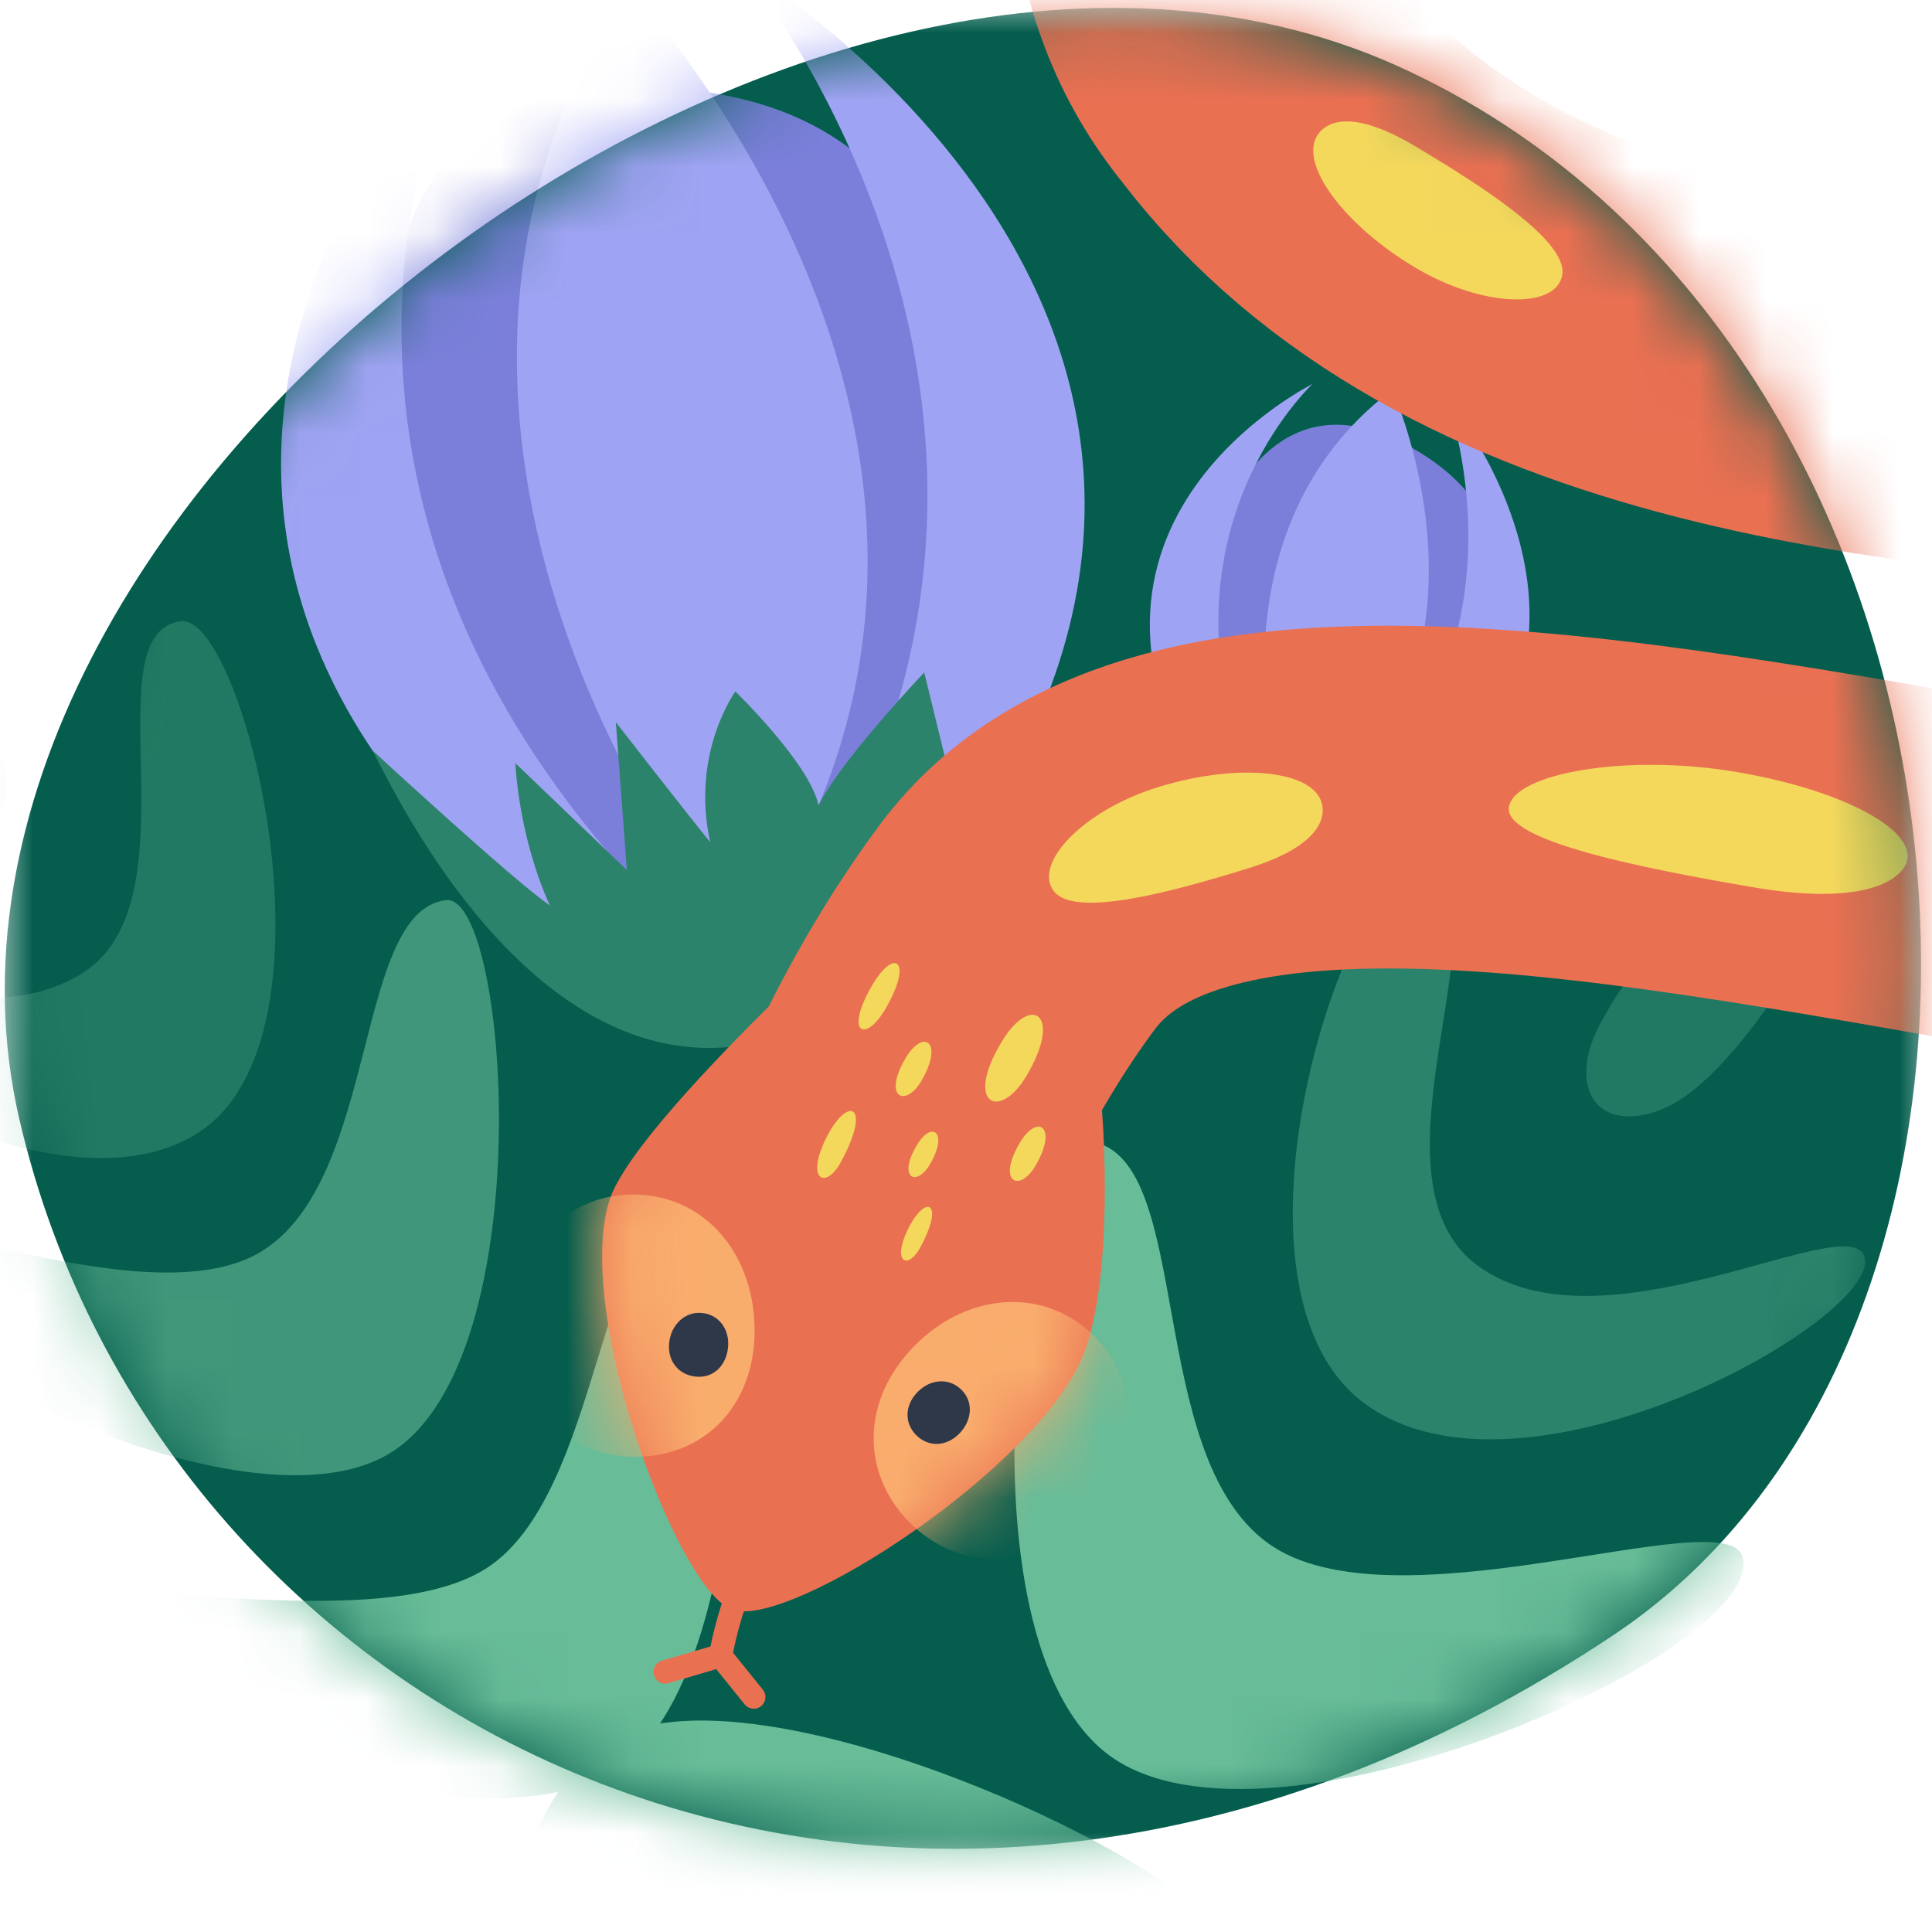 <svg width="29" height="29" viewBox="0 0 29 29" fill="none" xmlns="http://www.w3.org/2000/svg">
<mask id="mask0_137_4283" style="mask-type:alpha" maskUnits="userSpaceOnUse" x="0" y="0" width="29" height="29">
<path d="M0 0H29V28.064H0V0Z" fill="#C4C4C4"/>
</mask>
<g mask="url(#mask0_137_4283)">
<path d="M24.221 24.541C13.538 31.667 2.413 25.975 0.289 16.794C-1.834 7.613 12.023 -2.994 20.942 0.975C30.169 5.108 31.366 19.774 24.221 24.541Z" fill="#045D4D"/>
<mask id="mask1_137_4283" style="mask-type:alpha" maskUnits="userSpaceOnUse" x="0" y="0" width="29" height="28">
<path d="M24.221 24.541C13.538 31.667 2.413 25.975 0.289 16.794C-1.834 7.613 12.023 -2.994 20.942 0.975C30.169 5.108 31.366 19.774 24.221 24.541Z" fill="#045D4D"/>
</mask>
<g mask="url(#mask1_137_4283)">
<path d="M8.034 36.425C8.838 36.488 18.785 31.759 20.514 30.608C22.229 29.464 17.538 30.366 18.249 29.187C18.736 28.38 11.298 24.69 9.056 26.174C6.803 27.677 6.167 36.277 8.034 36.425Z" fill="#68BC98"/>
<path d="M0.492 24.14C0.783 23.395 5.529 24.658 7.289 23.548C9.036 22.446 8.984 18.168 10.362 17.989C11.304 17.869 11.49 25.141 9.223 26.572C6.933 28.029 0.018 25.351 0.492 24.14Z" fill="#68BC98"/>
<path opacity="0.6" d="M-2.503 18.504C-2.213 17.758 2.183 19.883 3.943 18.773C5.69 17.671 5.313 13.691 6.69 13.511C7.632 13.392 8.144 20.367 5.878 21.797C3.578 23.257 -2.978 19.715 -2.503 18.504Z" fill="#68BC98"/>
<path opacity="0.3" d="M-3.636 14.523C-3.309 13.949 -0.522 15.717 1.238 14.607C2.985 13.505 1.342 9.499 2.716 9.325C3.658 9.206 5.238 15.57 2.968 17.007C0.678 18.464 -4.067 15.276 -3.636 14.523Z" fill="#68BC98"/>
<path opacity="0.2" d="M-2.998 7.771C-3.421 8.198 -2.167 11.546 -1.062 12.238C-0.416 12.645 0.175 12.413 0.08 11.601C-0.04 10.611 -2.306 7.076 -2.998 7.771Z" fill="#68BC98"/>
<path d="M26.153 23.361C25.893 22.519 20.876 24.515 19.024 23.157C17.185 21.809 17.919 17.44 16.407 17.14C15.377 16.936 14.261 24.59 16.651 26.349C19.067 28.129 26.578 24.738 26.153 23.361Z" fill="#68BC98"/>
<path opacity="0.4" d="M27.975 18.836C27.662 18.178 24.032 20.355 22.18 18.997C20.341 17.649 22.805 13.383 21.294 13.083C20.264 12.879 18.097 19.311 20.486 21.069C22.895 22.847 28.386 19.707 27.975 18.836Z" fill="#68BC98"/>
<path opacity="0.3" d="M27.806 12.013C28.208 12.541 26.327 16.022 25.012 16.622C24.244 16.973 23.632 16.632 23.86 15.754C24.135 14.692 27.146 11.149 27.806 12.013Z" fill="#68BC98"/>
<path d="M7.438 12.064C7.241 11.88 2.697 1.117 9.738 1.31C17.8 1.523 13.332 13.198 13.332 13.198L10.188 14.338L7.438 12.064Z" fill="#7B7FDA"/>
<path d="M12.527 12.852C16.337 5.757 11.124 -0.481 11.192 -0.451C11.384 -0.367 21.075 5.654 13.203 14.331L12.527 12.852Z" fill="#9FA3F3"/>
<path d="M11.229 14.022C10.977 14.393 4.895 6.593 9.44 -0.178C9.44 -0.178 16.128 6.875 11.229 14.022Z" fill="#9FA3F3"/>
<path d="M9.13 12.795C3.715 6.445 7.043 0.412 6.993 0.471C6.861 0.628 -0.584 8.234 9.48 14.945L9.13 12.795Z" fill="#9FA3F3"/>
<path d="M5.577 11.251C5.672 11.314 8.088 17.042 12.011 15.451C14.489 14.444 15.748 10.335 15.748 10.335L14.237 11.583L13.873 10.094C13.873 10.094 12.63 11.4 12.286 12.089C12.158 11.464 11.038 10.379 11.038 10.379C11.038 10.379 10.365 11.301 10.66 12.64C10.378 12.3 9.244 10.84 9.244 10.84L9.409 13.059L7.736 11.456C7.736 11.456 7.776 12.537 8.253 13.59C7.73 13.239 5.577 11.251 5.577 11.251Z" fill="#2C836B"/>
<path d="M17.583 11.06C17.536 10.931 17.962 4.966 21.13 6.687C24.759 8.654 20.01 12.945 20.01 12.945L18.31 12.736L17.583 11.06Z" fill="#7B7FDA"/>
<path d="M20.265 12.179C23.075 9.584 21.701 5.976 21.727 6C21.8 6.067 25.218 10.271 20.34 12.948L20.265 12.179Z" fill="#9FA3F3"/>
<path d="M19.501 12.502C19.33 12.63 17.809 8.187 20.898 5.851C20.898 5.851 22.808 10.053 19.501 12.502Z" fill="#9FA3F3"/>
<path d="M18.748 11.628C17.302 7.939 19.731 5.745 19.7 5.763C19.616 5.814 15.095 8.077 18.572 12.647L18.748 11.628Z" fill="#9FA3F3"/>
<path d="M12.214 20.783C12.214 20.783 12.962 17.023 15.269 13.917C20.084 7.44 43.154 19.98 44.373 10.397C45.291 3.174 25.547 9.891 18.873 1.15C16.146 -2.186 18.719 -7.646 22.591 -11.809C29.021 -18.719 44.306 -17.413 50.176 -12.529C56.569 -7.213 50.79 -1.369 43.636 -0.559C27.301 1.298 18.541 -14.275 21.014 -23.078" stroke="#EA7052" stroke-width="5.145" stroke-miterlimit="10"/>
<path d="M16.463 16.105C16.563 16.326 16.754 19.147 16.254 20.352C15.555 22.044 11.907 24.42 11.013 24.169C10.18 23.935 8.585 19.634 9.161 17.98C9.5 17.007 12.051 14.613 12.051 14.613L16.463 16.105Z" fill="#EA7052"/>
<path d="M11.516 23.094C11.007 23.71 10.816 24.856 10.816 24.856L11.314 25.473" stroke="#EA7052" stroke-width="0.351" stroke-miterlimit="10" stroke-linecap="round" stroke-linejoin="round"/>
<path d="M9.985 25.096L10.817 24.852" stroke="#EA7052" stroke-width="0.351" stroke-miterlimit="10" stroke-linecap="round" stroke-linejoin="round"/>
<path d="M18.747 13.03C19.879 12.678 19.926 12.213 19.813 11.984C19.594 11.549 18.519 11.465 17.387 11.814C16.254 12.163 15.503 12.964 15.818 13.376C16.132 13.789 17.615 13.382 18.747 13.03Z" fill="#F4D85C"/>
<path d="M21.232 2.189C20.213 1.583 19.836 1.859 19.741 2.096C19.564 2.55 20.22 3.405 21.237 4.013C22.254 4.621 23.352 4.644 23.449 4.134C23.545 3.624 22.251 2.795 21.232 2.189Z" fill="#F4D85C"/>
<path d="M26.303 13.316C27.945 13.599 28.493 13.227 28.608 12.971C28.821 12.489 27.709 11.867 26.067 11.588C24.424 11.309 22.734 11.604 22.649 12.113C22.564 12.623 24.661 13.034 26.303 13.316Z" fill="#F4D85C"/>
<mask id="mask2_137_4283" style="mask-type:alpha" maskUnits="userSpaceOnUse" x="9" y="14" width="8" height="11">
<path d="M16.463 16.105C16.563 16.326 16.754 19.147 16.254 20.352C15.555 22.044 11.907 24.42 11.013 24.169C10.18 23.935 8.585 19.634 9.161 17.98C9.5 17.007 12.051 14.613 12.051 14.613L16.463 16.105Z" fill="#EA7052"/>
</mask>
<g mask="url(#mask2_137_4283)">
<path d="M16.418 22.62C17.161 21.745 17.103 20.619 16.308 19.949C15.513 19.279 14.348 19.461 13.605 20.335C12.862 21.21 12.993 22.306 13.788 22.977C14.583 23.647 15.674 23.498 16.418 22.62Z" fill="#F9AD6D"/>
<path d="M11.314 19.719C11.199 18.577 10.351 17.834 9.315 17.94C8.278 18.046 7.599 19.008 7.714 20.15C7.829 21.293 8.705 21.962 9.742 21.856C10.778 21.75 11.428 20.865 11.314 19.719Z" fill="#F9AD6D"/>
</g>
<path d="M14.43 21.485C14.611 21.269 14.598 20.996 14.401 20.833C14.204 20.669 13.922 20.714 13.742 20.929C13.562 21.144 13.591 21.411 13.788 21.574C13.985 21.737 14.251 21.696 14.43 21.485Z" fill="#2F3849"/>
<path d="M10.928 20.227C10.956 19.95 10.786 19.729 10.534 19.708C10.282 19.684 10.072 19.883 10.044 20.16C10.017 20.438 10.194 20.642 10.451 20.664C10.702 20.688 10.9 20.505 10.928 20.227Z" fill="#2F3849"/>
<path d="M13.092 14.789C13.428 14.215 13.714 14.416 13.289 15.146C12.989 15.66 12.667 15.518 13.092 14.789Z" fill="#F4D85C"/>
<path d="M13.589 15.89C13.859 15.428 14.173 15.636 13.832 16.222C13.591 16.634 13.247 16.475 13.589 15.89Z" fill="#F4D85C"/>
<path d="M13.757 17.198C13.982 16.812 14.245 16.986 13.96 17.475C13.759 17.82 13.471 17.687 13.757 17.198Z" fill="#F4D85C"/>
<path d="M15.302 17.163C15.572 16.702 15.886 16.91 15.545 17.495C15.305 17.907 14.961 17.749 15.302 17.163Z" fill="#F4D85C"/>
<path d="M15.032 15.643C15.476 14.902 15.965 15.217 15.402 16.159C15.007 16.82 14.469 16.583 15.032 15.643Z" fill="#F4D85C"/>
<path d="M13.62 18.469C13.881 17.92 14.198 18.014 13.811 18.729C13.631 19.061 13.389 18.954 13.62 18.469Z" fill="#F4D85C"/>
<path d="M12.384 17.117C12.709 16.433 13.106 16.549 12.623 17.441C12.399 17.856 12.097 17.723 12.384 17.117Z" fill="#F4D85C"/>
</g>
</g>
</svg>
